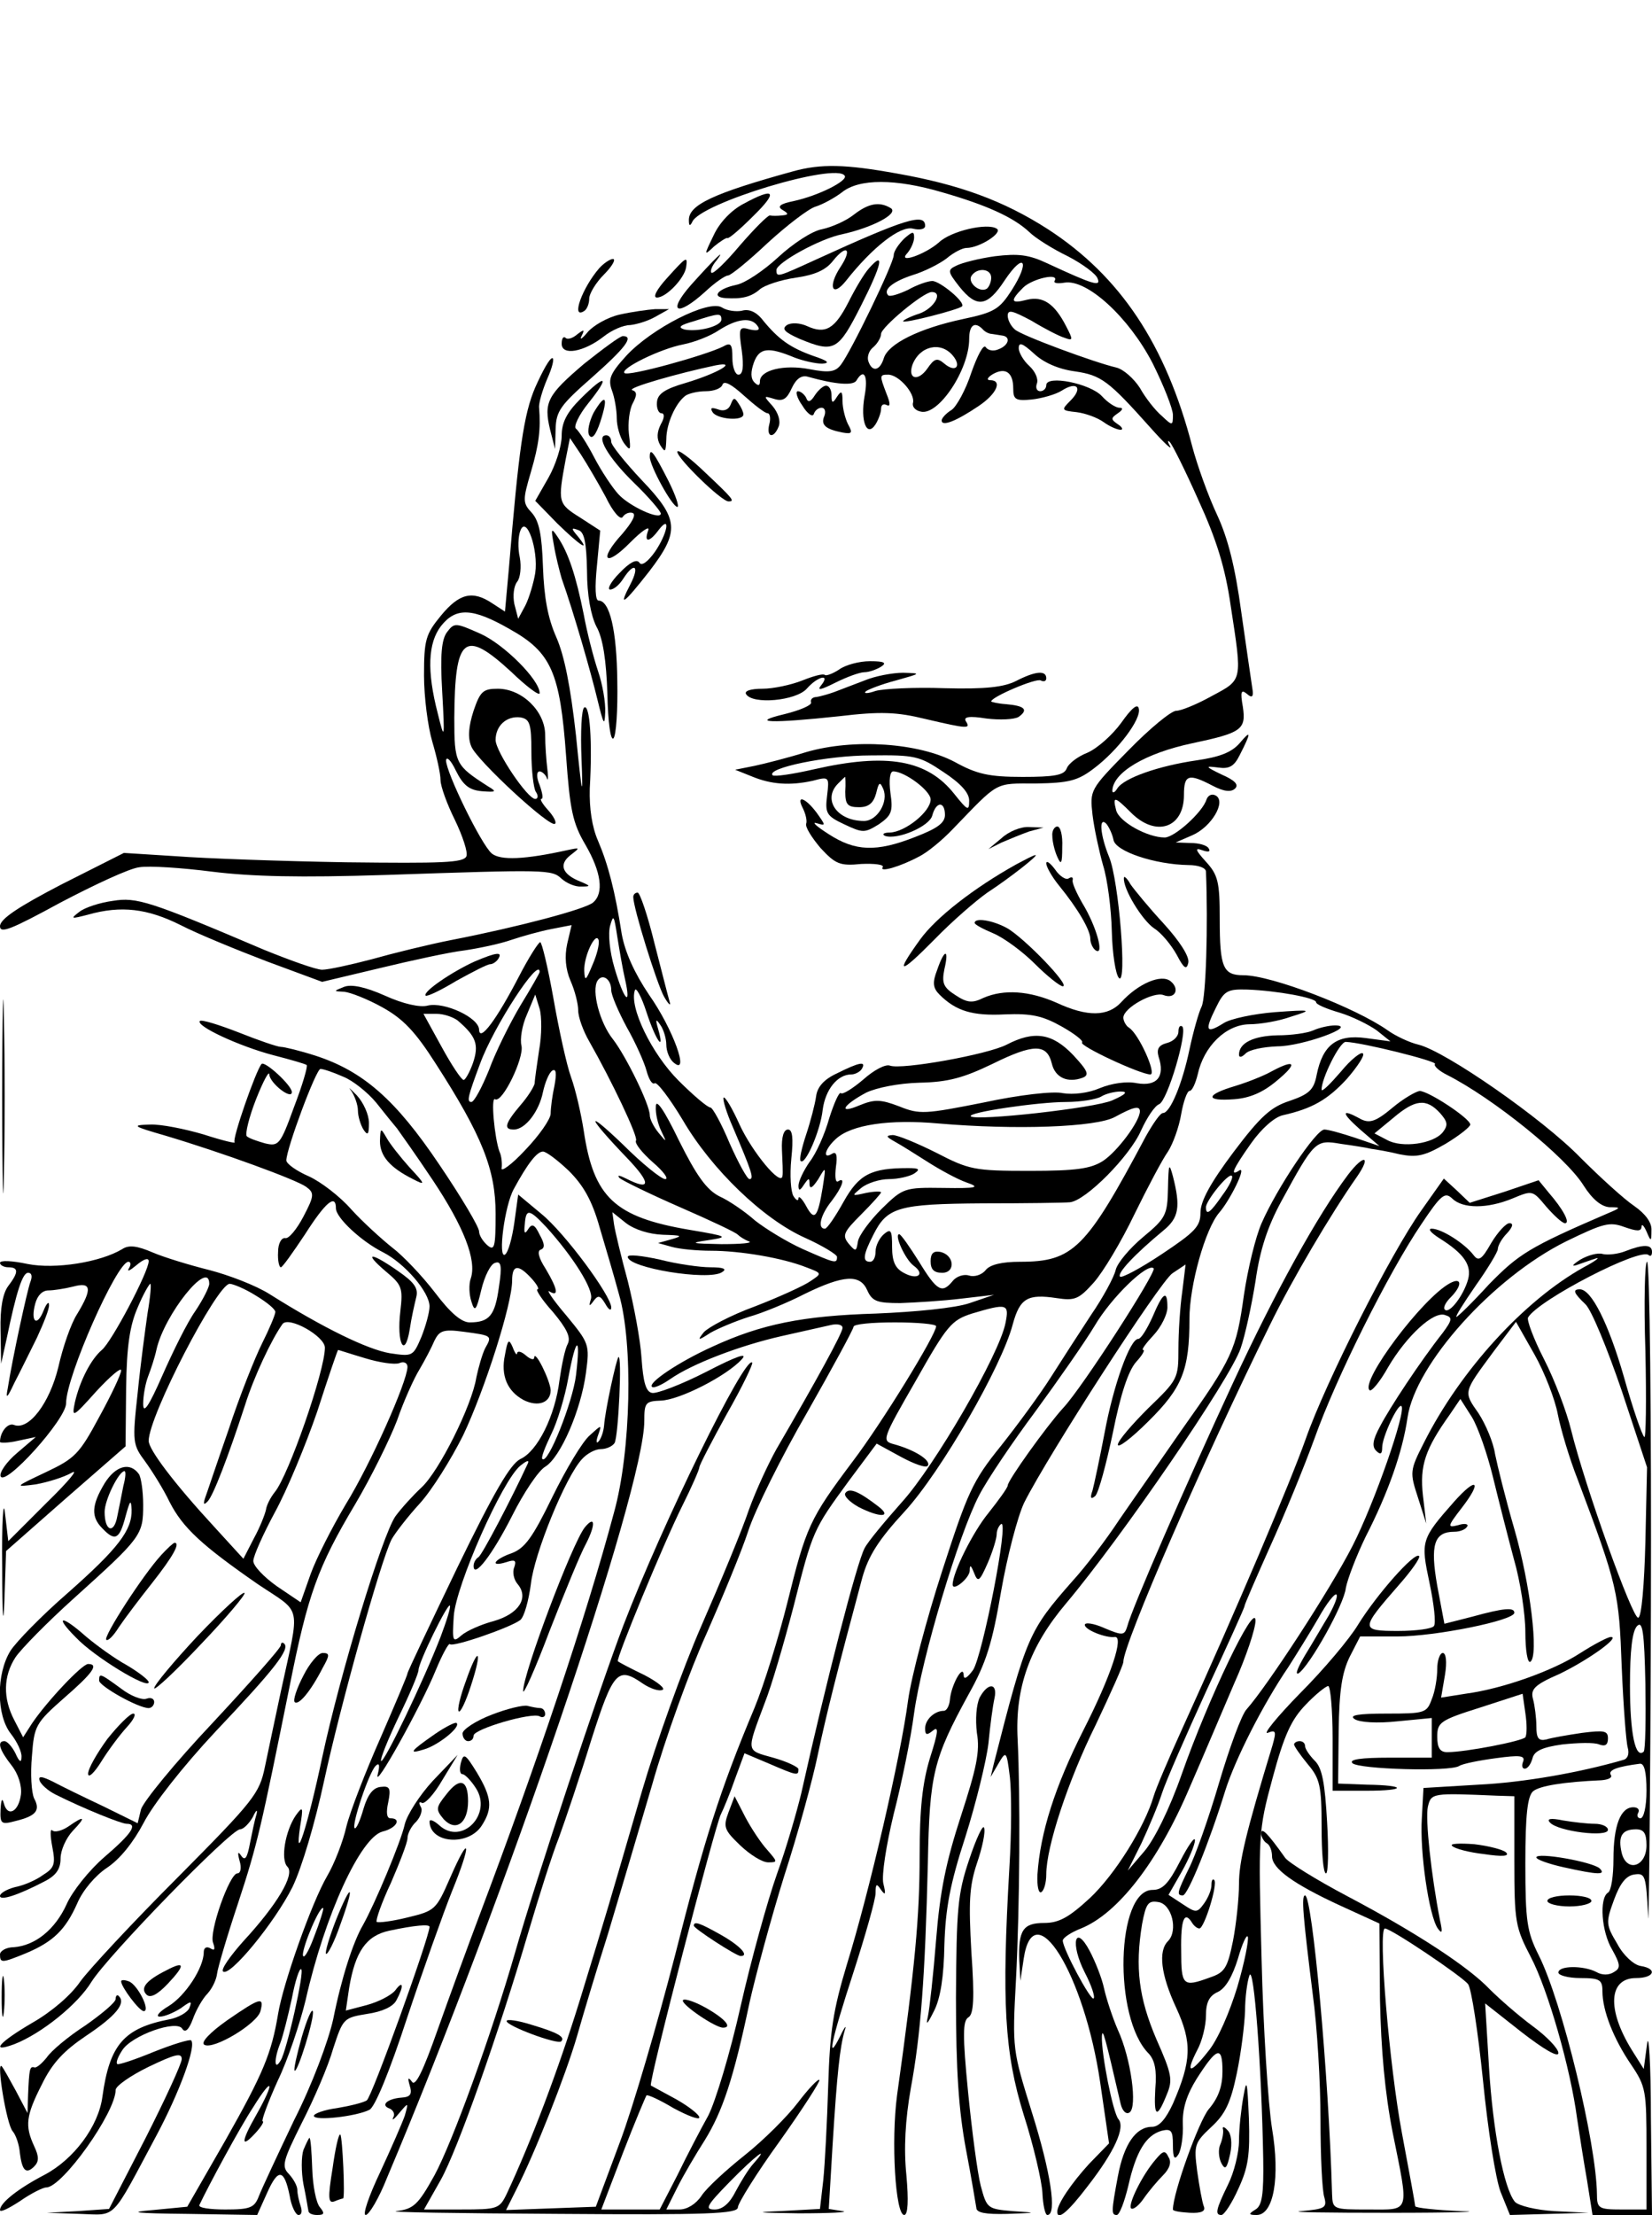 <?xml version="1.0" standalone="no"?>
<!DOCTYPE svg PUBLIC "-//W3C//DTD SVG 20010904//EN"
 "http://www.w3.org/TR/2001/REC-SVG-20010904/DTD/svg10.dtd">
<svg version="1.0" xmlns="http://www.w3.org/2000/svg"
 width="300pt" height="402pt" viewBox="0 0 300 402"
 preserveAspectRatio="xMidYMid meet">
<g transform="translate(0,402) scale(0.1,-0.1)"
fill="#000000" stroke="none">
<path d="M1440 3709 c-145 -40 -190 -61 -189 -89 0 -10 2 -11 6 -3 13 34 262
109 277 84 6 -9 -47 -36 -93 -46 -25 -5 -30 -10 -20 -16 12 -7 11 -9 -1 -10
-8 -1 -18 -1 -22 0 -4 0 -28 -24 -54 -54 -26 -31 -49 -53 -52 -50 -3 2 1 13 9
22 19 25 -2 5 -46 -44 -44 -50 -26 -59 25 -13 18 17 37 30 42 30 5 0 37 26 72
59 35 32 74 62 87 66 13 4 35 16 48 26 31 25 97 25 182 0 80 -23 129 -45 158
-72 11 -11 43 -31 70 -44 27 -14 51 -32 54 -40 7 -16 -7 -12 -91 27 -34 16
-53 18 -95 13 -29 -4 -60 -12 -70 -17 -17 -8 -16 -11 5 -38 32 -40 51 -37 83
12 35 52 46 34 12 -19 -22 -34 -31 -40 -88 -52 -80 -17 -136 -45 -144 -71 -7
-23 -21 -26 -28 -6 -3 8 1 20 9 26 8 7 14 18 14 24 0 12 77 76 92 76 21 0 5
-29 -22 -39 -16 -5 -30 -12 -30 -14 0 -5 101 21 107 27 7 7 -40 46 -54 46 -8
0 -28 -7 -44 -16 -17 -8 -33 -13 -36 -10 -10 10 8 25 45 37 20 6 48 20 61 30
13 11 29 19 36 19 24 0 67 28 55 35 -17 11 -83 -4 -105 -25 -25 -22 -77 -40
-57 -19 6 7 12 20 12 28 0 12 -3 11 -18 -2 -10 -10 -19 -23 -19 -30 0 -15 -78
-176 -96 -199 -10 -13 -21 -15 -57 -8 -47 9 -90 -2 -90 -22 0 -8 -3 -9 -10 -2
-7 7 -7 19 -1 36 10 27 26 29 74 9 16 -6 38 -11 50 -11 15 1 11 5 -16 14 -42
15 -63 30 -91 64 -12 16 -26 22 -39 18 -10 -2 -27 0 -36 6 -24 15 -128 -38
-174 -88 -29 -32 -33 -42 -26 -62 5 -13 9 -36 9 -51 0 -15 6 -35 13 -45 12
-16 13 -14 9 17 -2 19 1 44 7 55 8 15 8 21 -1 24 -10 4 85 31 152 45 42 8 2
-15 -55 -32 -38 -11 -51 -20 -52 -35 -1 -11 3 -20 8 -20 6 0 6 -8 -1 -20 -7
-14 -8 -26 -1 -38 9 -14 10 -13 11 11 0 28 17 66 35 79 6 4 22 8 37 8 14 0 28
5 30 12 3 8 17 0 39 -20 19 -17 38 -32 43 -32 4 0 6 -9 3 -20 -6 -24 8 -27 17
-4 4 10 -1 25 -11 37 -17 19 -17 19 3 13 16 -5 23 0 32 20 8 17 18 24 30 20
50 -14 81 -16 87 -7 14 24 22 9 15 -28 -8 -45 4 -76 20 -51 5 8 10 21 10 28 0
7 4 10 10 7 7 -4 7 3 0 20 -13 34 -13 35 3 35 19 0 49 -34 45 -51 -2 -7 4 -14
14 -16 32 -8 88 76 88 132 0 25 10 32 24 18 4 -5 12 -9 17 -9 5 -1 14 -2 19
-3 16 -2 12 -18 -7 -25 -9 -4 -19 -2 -23 4 -4 6 -15 -15 -26 -46 -10 -31 -27
-62 -36 -68 -10 -6 -18 -15 -18 -19 0 -12 27 -1 67 26 33 22 44 47 21 47 -7 0
-5 5 5 11 23 13 37 3 37 -26 0 -20 4 -23 34 -20 18 2 43 9 54 16 28 18 39 5
16 -18 -17 -17 -17 -18 11 -21 16 -2 38 -10 49 -18 11 -8 25 -14 31 -14 5 0 3
5 -5 10 -13 9 -13 11 0 20 9 6 10 10 3 10 -7 0 -21 9 -32 21 -21 23 -101 39
-101 20 0 -6 -5 -11 -11 -11 -6 0 -9 6 -6 14 3 8 -3 22 -14 32 -10 9 -19 24
-19 32 0 12 7 9 28 -10 17 -16 44 -28 74 -32 48 -7 61 -17 137 -102 24 -27 40
-42 36 -34 -5 8 -5 12 -1 8 4 -3 28 -51 52 -105 33 -72 49 -123 59 -193 21
-137 22 -133 -34 -163 -27 -15 -56 -27 -65 -27 -9 0 -48 -32 -87 -72 -70 -71
-70 -72 -65 -117 3 -25 12 -66 19 -91 8 -25 15 -79 16 -120 1 -41 7 -79 13
-85 15 -15 0 177 -18 220 -16 39 -19 74 -5 60 5 -6 11 -19 13 -29 3 -21 75
-45 136 -46 18 0 32 -5 32 -12 4 -97 0 -230 -8 -245 -5 -10 -15 -45 -22 -78
-13 -62 -35 -115 -48 -115 -5 0 -18 -19 -31 -42 -109 -205 -132 -228 -229
-228 -32 0 -54 -5 -62 -15 -7 -9 -21 -13 -30 -10 -9 3 -23 -1 -30 -10 -19 -23
-28 -19 -61 35 -17 27 -33 50 -36 50 -10 0 11 -46 26 -57 22 -16 7 -27 -18
-13 -15 8 -21 20 -21 47 0 30 -2 34 -15 23 -8 -7 -15 -21 -15 -31 0 -11 -4
-19 -10 -19 -14 0 -13 12 6 49 25 50 45 56 199 57 77 0 148 1 158 2 29 3 109
84 129 130 11 24 25 45 33 48 15 6 52 131 42 141 -4 3 -7 -1 -7 -9 0 -9 -9
-18 -21 -21 -15 -4 -19 -11 -15 -25 12 -36 -3 -54 -39 -48 -19 4 -46 0 -68 -9
-21 -9 -48 -12 -67 -9 -17 4 -79 -3 -144 -17 -106 -21 -116 -22 -153 -7 -34
13 -45 13 -72 2 -40 -17 -31 0 12 23 19 9 59 17 97 18 52 1 80 9 132 34 75 37
99 37 108 1 6 -26 29 -36 56 -26 13 5 9 13 -17 41 -38 40 -71 45 -121 19 -35
-18 -191 -46 -212 -38 -8 3 -29 -8 -48 -25 -20 -17 -38 -28 -41 -25 -3 3 -12
-17 -21 -45 -8 -29 -24 -65 -36 -80 -11 -16 -20 -35 -20 -43 0 -10 3 -9 10 2
9 13 10 13 10 0 1 -9 6 -5 16 10 14 24 14 24 8 -15 -9 -55 -15 -62 -30 -34 -7
13 -14 20 -14 14 0 -5 -4 -4 -9 4 -5 8 -7 38 -4 68 4 38 2 53 -6 53 -8 0 -12
-14 -11 -37 1 -21 2 -42 1 -47 -2 -21 -55 43 -78 93 -13 29 -26 51 -29 49 -2
-3 5 -27 17 -54 34 -80 39 -94 30 -94 -4 0 -20 29 -36 65 -15 36 -31 65 -35
65 -5 0 -31 22 -58 49 -48 48 -90 133 -79 164 2 6 12 -12 21 -40 17 -52 34
-75 21 -30 -5 17 -4 19 4 7 6 -8 11 -25 11 -36 0 -12 6 -27 14 -33 29 -24 -2
62 -45 123 -27 40 -44 78 -50 111 -12 78 -25 127 -43 169 -11 25 -16 59 -15
95 5 86 0 153 -10 147 -5 -3 -7 -45 -5 -93 3 -76 1 -69 -10 42 -10 89 -21 145
-36 179 -15 34 -22 71 -24 127 -2 59 -7 83 -20 98 -17 18 -17 23 -2 74 15 51
18 78 15 117 -1 8 6 32 15 53 9 20 13 37 9 37 -5 0 -18 -24 -31 -53 -21 -49
-30 -112 -48 -330 l-7 -77 -23 15 c-36 24 -60 18 -93 -22 -28 -34 -31 -44 -31
-109 0 -39 7 -93 15 -120 8 -27 15 -58 15 -70 0 -11 12 -44 26 -72 14 -29 24
-59 21 -66 -5 -12 -44 -13 -219 -11 -117 2 -256 7 -308 11 l-95 6 -113 -57
c-79 -41 -112 -63 -112 -76 0 -14 20 -6 110 43 61 32 125 62 143 64 18 3 77
-1 132 -8 73 -9 159 -11 315 -6 294 10 302 10 320 -7 9 -8 25 -15 36 -14 17 0
17 1 -2 9 -33 13 -40 31 -18 48 18 14 18 14 -6 9 -77 -17 -121 -19 -137 -6
-19 16 -83 147 -83 169 1 8 9 0 18 -19 13 -26 24 -35 47 -37 26 -2 28 -1 11 9
-59 38 -61 41 -61 124 1 148 18 162 103 84 28 -27 52 -45 52 -39 0 24 -65 89
-108 108 -45 20 -47 20 -60 3 -10 -13 -13 -41 -9 -108 5 -89 4 -89 -8 -40 -20
77 -18 128 6 159 27 34 57 33 125 -6 75 -42 91 -78 102 -230 7 -98 12 -122 35
-161 29 -50 34 -88 14 -105 -14 -12 -134 -44 -257 -68 -41 -8 -106 -24 -145
-35 -38 -10 -79 -19 -90 -19 -11 0 -58 17 -105 36 -209 89 -232 96 -275 89
-23 -3 -51 -12 -61 -20 -17 -13 -15 -13 16 -5 60 17 108 11 168 -19 31 -16
102 -45 157 -66 l100 -37 105 25 c58 14 127 29 153 32 27 4 65 12 85 19 21 7
53 16 74 20 l36 7 -8 -34 c-5 -23 -3 -46 6 -67 8 -18 14 -42 14 -54 0 -12 9
-37 20 -56 41 -72 89 -173 85 -180 -3 -5 11 -22 30 -39 20 -17 30 -31 23 -31
-7 0 -42 28 -77 63 -70 67 -65 51 8 -25 44 -46 43 -60 -2 -37 -12 6 -17 7 -12
1 6 -5 55 -29 110 -53 55 -24 102 -46 105 -50 3 -3 12 -9 20 -12 8 -3 -14 -5
-50 -5 -54 1 -59 2 -25 7 39 6 38 7 -33 19 -136 23 -174 59 -192 180 -5 32
-15 75 -23 97 -8 22 -22 86 -32 143 -10 56 -21 102 -24 102 -3 0 -21 -28 -39
-63 -40 -77 -71 -119 -72 -96 0 22 -63 51 -93 44 -14 -4 -45 3 -78 18 -36 16
-61 21 -74 16 -20 -8 -20 -8 0 -9 11 -1 42 -13 69 -28 38 -21 60 -44 97 -102
85 -132 109 -193 109 -273 0 -61 -2 -68 -15 -57 -8 7 -15 18 -15 25 0 8 -32
62 -72 121 -80 119 -139 170 -225 198 -28 9 -57 16 -63 16 -6 0 -41 12 -76 26
-36 14 -68 24 -71 21 -8 -9 72 -46 133 -62 31 -8 59 -16 61 -18 2 -3 -8 -37
-23 -76 -25 -69 -28 -72 -53 -66 -14 4 -29 9 -33 13 -3 4 4 34 17 67 13 33 24
53 24 45 1 -16 41 -47 41 -32 0 12 -49 57 -55 51 -10 -11 -54 -137 -49 -142 3
-3 -22 3 -56 14 -34 10 -78 19 -98 18 -34 -1 -31 -3 28 -20 104 -31 238 -80
256 -93 15 -11 15 -16 -5 -54 -12 -23 -27 -41 -33 -39 -7 1 -13 -10 -13 -25
-1 -16 2 -28 5 -28 3 0 22 27 44 60 37 58 56 74 56 47 0 -17 46 -60 86 -80 39
-20 84 -72 84 -98 0 -11 -7 -36 -15 -56 -15 -35 -16 -35 -57 -29 -41 7 -121
46 -218 107 -25 16 -75 35 -110 44 -36 9 -82 23 -103 32 -28 12 -43 14 -55 6
-40 -24 -122 -37 -172 -27 -28 6 -50 7 -50 2 0 -4 7 -8 15 -8 19 0 19 -9 0
-34 -10 -13 -15 -41 -14 -80 l1 -61 10 45 c18 87 29 120 39 120 7 0 8 -7 4
-17 -6 -17 -32 -136 -41 -193 -4 -20 -1 -18 12 10 10 19 28 56 41 82 12 26 23
53 22 60 0 7 -5 2 -10 -11 -12 -30 -24 -20 -15 13 4 15 13 24 24 24 9 0 29 3
45 7 33 9 35 -4 7 -50 -11 -17 -26 -60 -34 -96 -16 -66 -54 -116 -81 -105 -11
4 -25 -13 -25 -31 0 -2 15 -2 32 2 l33 7 -34 -29 c-19 -16 -32 -35 -30 -42 7
-21 119 103 119 132 0 49 92 256 113 257 5 0 5 -6 1 -12 -4 -7 2 -4 14 6 13
11 22 14 22 7 0 -19 -67 -146 -85 -161 -20 -17 -40 -56 -49 -95 -6 -29 -4 -28
39 20 25 27 45 44 45 38 0 -7 -18 -45 -40 -85 -36 -67 -44 -75 -97 -100 -57
-27 -57 -27 -18 -22 22 4 51 13 65 21 14 8 -6 -16 -45 -54 l-70 -70 -6 51 c-3
28 -6 -16 -5 -99 0 -88 2 -113 4 -60 l3 90 108 95 109 95 1 105 c1 78 7 115
21 147 10 24 21 43 23 43 2 0 0 -24 -5 -53 -4 -28 -13 -94 -18 -145 -10 -90
-9 -94 14 -125 13 -18 33 -50 44 -73 24 -47 59 -79 160 -149 82 -55 77 -33 42
-195 -10 -47 -23 -108 -29 -137 -10 -48 -19 -60 -158 -200 -81 -81 -161 -167
-177 -189 -17 -25 -52 -55 -87 -75 -60 -35 -79 -56 -33 -39 49 19 115 72 140
113 30 48 253 277 270 277 6 0 16 10 23 22 6 13 9 15 7 6 -3 -9 -8 -33 -12
-53 -5 -27 -9 -33 -16 -23 -6 9 -7 6 -3 -9 4 -13 2 -23 -4 -23 -14 0 -52 -107
-44 -126 4 -12 3 -15 -5 -10 -7 4 -12 1 -12 -7 0 -28 -33 -79 -64 -98 -17 -10
-24 -19 -16 -19 9 0 25 7 38 15 19 14 21 14 16 1 -3 -8 -20 -18 -37 -21 -82
-16 -108 -46 -121 -140 -7 -54 -52 -114 -105 -142 -48 -25 -81 -51 -81 -64 0
-5 16 3 36 16 20 14 42 25 48 25 29 0 126 136 126 177 0 7 27 26 60 42 48 23
60 26 60 14 0 -8 -30 -73 -66 -144 l-66 -128 -57 -4 -56 -3 60 -2 c68 -2 55
-15 140 144 41 77 72 161 62 171 -3 2 -33 -7 -68 -21 -34 -14 -64 -24 -66 -22
-3 2 1 13 9 25 17 27 99 56 109 39 5 -8 12 -2 19 17 6 17 18 38 27 47 9 10 16
26 17 35 1 10 18 68 38 128 36 109 42 138 94 395 33 166 51 216 119 330 29 49
63 118 76 152 12 35 31 77 41 93 10 17 22 40 27 52 9 18 16 21 53 16 52 -7 52
-7 39 -30 -5 -10 -12 -34 -16 -53 -8 -51 -68 -171 -100 -200 -15 -14 -36 -37
-47 -52 -24 -35 -100 -284 -133 -438 -26 -123 -51 -201 -40 -125 6 36 5 38 -8
20 -19 -28 -28 -80 -15 -93 14 -14 -19 -69 -80 -135 -24 -27 -41 -51 -37 -55
12 -11 94 89 126 153 17 35 41 116 58 195 29 134 102 396 122 436 6 11 29 41
51 65 22 24 57 80 79 124 39 82 89 238 89 281 0 29 11 30 35 4 10 -11 15 -20
11 -20 -4 0 8 -19 28 -41 25 -30 33 -46 27 -58 -5 -9 -11 -38 -15 -66 -8 -65
-40 -129 -71 -143 -18 -9 -47 -58 -115 -198 -49 -102 -90 -188 -90 -191 0 -3
-22 -55 -49 -117 -27 -61 -55 -133 -62 -161 -6 -27 -22 -68 -35 -90 -28 -48
-80 -195 -89 -250 -12 -72 -27 -108 -96 -230 l-69 -120 -62 -6 c-48 -4 -34 -6
63 -7 l126 -2 18 40 c20 45 31 44 41 -5 3 -19 11 -35 16 -35 6 0 7 7 4 16 -3
9 -6 22 -6 29 0 8 -7 20 -15 29 -14 14 -12 23 23 93 22 43 48 103 57 135 18
55 19 56 62 63 27 4 47 13 53 25 14 26 12 37 -2 18 -7 -9 -30 -21 -52 -27
l-38 -10 6 41 c11 66 31 95 73 104 47 10 73 12 73 7 0 -18 -105 -310 -114
-315 -6 -4 -30 -10 -54 -14 -23 -3 -42 -10 -42 -14 0 -10 78 -1 101 11 10 5
37 71 68 166 29 87 66 191 82 231 36 88 33 108 -4 23 -25 -57 -27 -59 -77 -71
-28 -7 -53 -10 -56 -8 -2 3 9 35 26 71 16 37 30 73 30 81 0 8 7 22 16 30 8 9
12 21 8 27 -4 7 -3 10 2 7 5 -3 22 15 37 41 l28 46 -45 -47 c-24 -26 -47 -62
-51 -79 -7 -32 -55 -146 -76 -183 -18 -31 -39 -96 -54 -171 -9 -40 -38 -118
-71 -183 -30 -63 -59 -125 -64 -138 -8 -21 -16 -24 -61 -24 -28 0 -49 3 -47 8
16 34 73 140 98 178 36 58 40 47 5 -15 -28 -49 -28 -62 0 -31 10 11 15 20 12
20 -3 0 9 33 27 73 19 39 41 106 51 147 35 155 100 296 140 306 25 6 35 24 14
24 -7 0 -8 11 -4 29 5 25 3 30 -13 28 -14 -1 -24 -13 -32 -40 -6 -21 -13 -37
-16 -35 -6 6 26 101 38 113 7 7 8 1 4 -15 -9 -34 78 122 105 188 12 29 24 51
26 48 6 -6 112 31 128 44 7 6 15 35 19 65 6 55 63 195 93 227 9 10 24 18 34
18 10 0 21 5 25 11 7 12 14 162 7 156 -4 -5 -24 -96 -26 -124 -1 -12 -6 -25
-10 -29 -4 -5 -5 0 -1 11 7 20 7 20 -15 0 -13 -11 -43 -61 -68 -112 -36 -74
-50 -93 -74 -102 -32 -11 -41 -26 -9 -16 15 5 18 3 14 -9 -4 -9 -1 -23 6 -31
21 -25 2 -54 -43 -67 -23 -6 -50 -18 -59 -26 -16 -14 -17 -11 -14 35 4 56 88
246 121 273 10 8 16 11 14 5 -30 -65 -83 -166 -90 -171 -5 -3 -9 -10 -9 -16 0
-24 34 20 70 91 21 42 48 82 60 89 28 17 65 103 74 170 7 52 6 54 -36 105 -24
28 -37 48 -30 43 17 -10 15 4 -7 41 -13 20 -16 33 -9 35 8 3 7 11 -2 27 -9 19
-14 21 -21 10 -6 -10 -8 -7 -6 9 2 29 8 28 39 -5 48 -53 87 -114 81 -131 -4
-13 -3 -14 5 -3 8 11 12 10 21 -5 6 -11 11 -14 11 -7 0 21 -84 135 -127 170
l-42 35 -7 -51 c-4 -28 -11 -54 -17 -58 -13 -8 -1 88 16 119 25 46 42 68 53
68 6 0 27 -16 47 -35 26 -26 42 -53 56 -103 11 -37 27 -91 35 -121 26 -89 22
-285 -9 -396 -51 -191 -142 -460 -242 -725 -22 -58 -57 -154 -78 -213 -27 -77
-41 -105 -47 -95 -7 9 -8 7 -4 -7 5 -16 1 -21 -15 -22 -26 -2 -39 -14 -21 -20
6 -3 10 -10 6 -16 -3 -7 2 -3 11 8 17 20 17 20 10 -5 -5 -14 -25 -60 -45 -103
-20 -42 -32 -77 -26 -77 6 0 24 30 39 68 214 506 467 1249 467 1373 0 33 2 36
30 37 34 1 120 45 147 75 12 13 -9 6 -65 -23 -45 -23 -90 -40 -98 -38 -11 2
-16 19 -19 63 -2 33 -14 96 -25 140 -12 44 -23 90 -25 103 l-3 22 25 -20 c16
-12 42 -20 67 -21 34 -1 37 -2 16 -8 l-25 -7 25 -7 c14 -4 46 -7 71 -7 53 0
130 -13 173 -30 29 -11 29 -11 8 -25 -11 -8 -57 -29 -101 -46 -44 -16 -85 -38
-93 -47 -12 -15 -11 -16 12 -1 14 8 45 21 70 29 25 7 71 26 102 42 70 34 100
36 113 6 9 -20 18 -23 60 -23 28 1 77 4 110 8 l60 7 -44 -15 c-26 -9 -98 -16
-170 -19 -133 -4 -208 -19 -297 -60 -62 -28 -118 -66 -110 -73 3 -3 17 3 33
14 40 28 127 61 202 78 36 8 76 17 89 20 12 3 22 1 22 -5 0 -9 -46 -93 -120
-220 -14 -25 -37 -74 -50 -110 -12 -36 -51 -130 -86 -210 -35 -80 -83 -215
-108 -300 -62 -213 -63 -217 -113 -380 -39 -126 -88 -256 -133 -352 -13 -27
-17 -28 -82 -28 l-68 0 30 53 c31 55 105 265 160 452 18 61 42 137 55 170 12
33 39 113 59 178 40 125 48 133 94 101 12 -8 28 -14 35 -11 6 2 -8 14 -33 27
-25 12 -46 23 -48 25 -4 3 83 214 117 282 17 34 31 66 31 70 0 4 23 48 50 97
28 49 48 91 46 93 -13 14 -163 -292 -234 -477 -43 -113 -160 -465 -197 -595
-43 -149 -113 -342 -146 -403 -30 -54 -38 -61 -69 -65 -19 -2 112 -4 293 -5
272 -2 327 0 327 12 0 7 34 62 76 120 42 59 74 109 72 111 -2 3 -20 -16 -39
-41 -19 -25 -62 -68 -96 -95 -34 -27 -70 -60 -79 -74 -10 -15 -26 -25 -40 -25
l-24 0 20 40 c11 22 34 61 50 86 32 52 52 111 81 249 11 49 39 153 63 230 25
77 52 176 61 220 15 71 35 151 81 322 11 39 29 68 77 120 66 72 176 263 196
339 13 48 27 56 80 48 33 -5 40 -2 67 28 17 19 50 74 74 124 24 49 51 100 61
114 9 14 20 44 24 68 4 23 11 42 15 42 5 0 11 14 15 30 11 51 51 90 93 91 21
0 55 6 77 14 39 12 38 13 -30 8 -38 -3 -81 -12 -93 -20 -32 -20 -35 -14 -14
28 15 31 21 34 57 33 54 -2 125 -15 125 -23 0 -4 19 -12 43 -19 23 -7 53 -22
67 -32 l25 -20 -45 6 c-52 7 -78 -12 -89 -67 -5 -27 -14 -35 -49 -47 -34 -11
-53 -28 -102 -93 -42 -56 -60 -89 -60 -110 0 -25 -10 -35 -70 -75 -39 -26 -73
-44 -76 -41 -6 6 27 41 79 84 28 23 31 43 17 98 -7 26 -8 23 -9 -22 -1 -48 -4
-54 -45 -88 -24 -20 -47 -47 -50 -60 -3 -13 -23 -50 -45 -82 -21 -32 -54 -83
-73 -113 -19 -30 -60 -86 -91 -125 -51 -63 -60 -84 -106 -226 -28 -86 -56
-192 -62 -235 -13 -101 -71 -350 -111 -479 -25 -83 -31 -121 -34 -220 -2 -66
-6 -143 -9 -172 l-6 -52 -72 -4 c-51 -2 -41 -3 33 -4 58 0 94 2 80 4 l-25 4 7
117 c8 128 13 176 22 207 4 11 0 7 -8 -10 -26 -52 -17 -10 24 116 22 68 40
132 40 143 0 18 2 18 10 6 8 -11 9 -8 4 12 -3 15 5 68 19 126 14 54 31 137 37
183 14 101 81 324 118 395 15 29 61 97 102 152 41 56 90 126 108 156 30 51 96
115 107 104 6 -6 -130 -217 -164 -253 -31 -34 -101 -132 -101 -141 0 -4 -16
-26 -35 -50 -28 -34 -65 -108 -65 -130 0 -13 30 11 31 25 0 12 2 11 8 -4 7
-18 10 -15 25 19 9 21 16 44 16 52 0 7 4 15 8 18 15 9 -34 -240 -51 -265 -11
-15 -17 -18 -17 -9 -1 21 -23 -19 -25 -45 -1 -11 -6 -20 -11 -20 -17 0 -34
-16 -34 -32 0 -12 3 -13 14 -4 11 9 10 -2 -5 -49 -14 -46 -19 -92 -19 -180 0
-107 -8 -198 -41 -433 -11 -83 -3 -217 13 -217 7 0 8 27 4 72 -5 49 -2 101 8
158 18 97 26 202 31 410 3 160 10 188 74 305 32 57 43 93 59 187 11 63 30 136
42 161 45 89 246 400 269 416 l24 16 -6 -49 c-4 -27 -7 -74 -7 -104 0 -54 -1
-56 -55 -108 -30 -30 -55 -59 -55 -66 0 -7 25 12 55 42 62 61 75 94 75 186 0
62 29 164 54 193 20 23 50 84 37 77 -18 -12 -13 1 21 49 19 27 43 48 58 51 53
12 81 28 116 66 19 22 33 43 29 46 -3 4 -22 -11 -40 -33 -19 -22 -34 -37 -35
-33 -1 19 33 88 44 87 30 -1 166 -35 162 -40 -3 -3 6 -12 22 -20 83 -42 216
-149 248 -201 16 -25 32 -38 47 -39 21 0 21 -1 -3 -11 -144 -62 -162 -74 -216
-129 -30 -33 -57 -59 -59 -59 -3 0 13 25 35 57 22 31 40 61 40 66 0 6 7 19 17
29 10 11 12 18 4 18 -6 0 -21 -16 -33 -36 -17 -30 -23 -34 -32 -22 -16 21 -58
48 -76 48 -8 0 -1 -8 15 -18 43 -27 58 -48 51 -74 -8 -29 -34 -63 -42 -55 -4
3 1 13 10 22 22 22 21 38 -1 26 -50 -27 -163 -178 -146 -194 3 -4 19 15 34 42
33 56 83 103 104 94 13 -4 12 -9 -5 -32 -41 -52 -97 -137 -114 -170 -13 -24
-15 -36 -7 -44 8 -8 11 -6 11 6 0 19 29 81 35 75 9 -9 -49 -176 -89 -254 -41
-80 -154 -253 -192 -296 -9 -9 -31 -69 -50 -133 -19 -65 -44 -135 -55 -156
-21 -43 -23 -49 -11 -49 9 0 48 96 77 190 18 57 68 156 115 225 14 22 39 62
54 88 15 27 30 46 33 43 3 -3 -4 -20 -14 -38 -11 -18 -30 -51 -43 -72 -13 -22
-19 -36 -12 -33 20 13 83 125 86 155 3 16 19 58 36 93 41 80 67 154 76 216 14
97 155 254 288 320 68 33 79 36 106 26 23 -8 30 -8 31 0 0 7 4 3 9 -8 8 -19 9
-19 9 2 1 14 -11 30 -31 44 -18 12 -62 52 -98 88 -69 71 -245 193 -294 205
-17 4 -42 16 -56 26 -58 41 -211 100 -262 100 -37 0 -43 14 -43 102 0 67 -3
80 -25 104 -19 21 -21 26 -7 21 11 -4 16 -3 12 3 -3 6 -18 10 -33 10 l-27 1
30 13 c35 15 62 61 43 72 -7 4 -14 1 -17 -7 -7 -23 -58 -69 -76 -69 -31 0 -82
28 -88 49 -7 27 -3 26 27 -4 45 -45 96 -28 96 32 0 37 8 40 52 17 21 -11 34
-12 41 -5 7 7 -1 15 -24 25 -31 15 -31 16 -7 13 20 -3 29 2 39 22 22 43 21 47
0 22 -15 -17 -37 -25 -78 -31 -69 -10 -132 -32 -144 -51 -5 -8 -9 -9 -9 -4 1
33 60 68 145 86 90 19 98 25 92 66 -5 28 -3 32 7 24 10 -9 13 -6 10 11 -2 13
-11 75 -20 138 -11 81 -24 133 -44 176 -16 34 -36 90 -45 124 -48 185 -131
309 -262 394 -81 52 -161 81 -274 101 -94 17 -138 18 -189 4z m360 -193 c0 -8
-4 -17 -8 -20 -13 -8 -35 11 -28 23 10 16 36 14 36 -3z m115 -6 c-2 -4 6 -5
18 -3 41 7 117 -63 160 -146 20 -40 37 -83 37 -94 0 -20 -1 -20 -20 -2 -12 10
-30 33 -40 51 -11 17 -30 34 -43 37 -39 9 -172 58 -184 69 -7 6 -13 17 -13 25
0 12 9 9 43 -9 23 -14 50 -28 60 -31 16 -6 16 -4 3 21 -21 41 -42 55 -71 48
-30 -8 -31 -2 -7 22 16 16 67 28 57 12z m-605 -70 c0 -12 -42 -23 -67 -18 -13
4 -8 8 17 15 46 15 50 15 50 3z m66 -12 c5 -7 0 -9 -14 -6 -20 6 -21 3 -15
-38 4 -30 2 -44 -6 -44 -6 0 -11 14 -11 30 0 26 -3 29 -17 21 -32 -16 -173
-55 -179 -48 -8 8 65 44 107 52 20 4 49 15 65 26 33 21 59 24 70 7z m354 -53
c17 -20 5 -32 -15 -15 -13 11 -18 10 -31 -9 -17 -24 -36 -19 -27 7 13 34 51
43 73 17z m-758 -395 c-3 -18 -11 -45 -18 -59 l-13 -24 -7 27 c-3 15 -1 32 5
40 6 7 8 27 5 44 -4 17 -3 39 1 49 11 29 33 -35 27 -77z m163 -737 c12 -53 -2
-38 -19 20 -9 30 -12 63 -8 77 6 21 7 19 13 -20 4 -25 10 -60 14 -77z m-59 26
c-12 -29 -14 -31 -15 -11 -1 27 21 72 26 56 2 -7 -3 -27 -11 -45z m-96 -13 c0
-2 -16 -30 -35 -61 -19 -32 -45 -84 -57 -117 -13 -32 -27 -58 -32 -58 -9 0 -6
11 16 70 25 68 108 195 108 166z m130 -33 c0 -9 13 -39 28 -67 16 -28 32 -64
36 -79 4 -15 10 -26 15 -23 4 3 27 -27 51 -67 52 -89 146 -180 223 -214 31
-14 57 -30 57 -34 0 -13 -3 -12 -62 14 -29 13 -68 37 -87 52 -18 16 -47 36
-65 44 -23 12 -41 37 -73 101 -27 56 -42 77 -42 62 -1 -13 4 -33 10 -45 10
-21 10 -21 -5 -3 -9 11 -16 25 -16 32 0 19 -43 107 -67 138 -24 30 -39 88 -28
106 9 14 25 3 25 -17z m-131 -109 c-4 -27 -8 -54 -8 -60 -1 -6 -12 -24 -26
-40 -28 -33 -31 -44 -12 -44 21 0 46 33 53 68 4 18 11 35 17 39 7 4 8 -5 4
-27 -4 -18 -7 -41 -7 -51 0 -10 -21 -40 -46 -66 -25 -27 -45 -41 -43 -33 1 8
0 22 -4 30 -9 25 -16 100 -8 95 13 -8 53 75 48 97 -3 12 1 37 10 57 l15 36 8
-26 c4 -14 4 -48 -1 -75z m-148 54 c34 -29 39 -44 28 -77 -6 -17 -14 -31 -17
-31 -4 0 -22 27 -40 60 l-33 60 24 0 c13 0 30 -6 38 -12z m-208 -102 c18 -7
45 -29 60 -47 15 -19 32 -40 38 -47 5 -7 35 -49 65 -94 56 -84 80 -145 69
-178 -4 -11 -3 -30 1 -42 6 -20 9 -17 18 21 6 25 17 47 25 49 11 4 13 -5 7
-44 -7 -51 -17 -64 -53 -64 -15 0 -35 17 -63 54 -23 30 -58 67 -78 82 -20 16
-54 47 -74 69 -20 23 -55 50 -77 60 -23 10 -41 23 -41 29 0 21 54 166 62 166
5 0 23 -6 41 -14z m1397 -43 c-31 -14 -248 -38 -257 -29 -7 7 122 26 173 26
27 0 56 5 64 10 8 5 24 9 35 9 14 0 10 -5 -15 -16z m50 -20 c0 -18 -41 -73
-67 -90 -22 -14 -48 -18 -133 -18 -101 0 -110 2 -170 33 -34 17 -70 32 -79 32
-13 -1 -12 -3 4 -12 11 -6 38 -23 60 -37 22 -14 53 -31 70 -37 26 -9 20 -11
-42 -10 -71 1 -73 0 -112 -38 -22 -22 -41 -48 -43 -59 -3 -19 -4 -19 -17 -4
-12 15 -9 21 23 53 20 20 36 38 36 40 0 2 -12 2 -27 -1 -27 -6 -27 -6 -9 9 11
9 34 16 50 16 17 0 38 5 46 10 12 8 9 10 -11 10 -67 0 -89 -11 -117 -61 -15
-27 -30 -49 -34 -49 -14 0 -8 25 12 50 20 26 26 45 12 36 -5 -3 -6 9 -4 26 3
21 1 29 -7 24 -18 -11 -13 9 7 27 28 26 98 36 186 28 140 -12 287 -7 321 12
33 18 45 21 45 10z m150 -152 c-22 -32 -30 -38 -30 -22 0 12 41 63 47 57 3 -3
-5 -19 -17 -35z m-1840 -161 c0 -6 -11 -28 -25 -49 -15 -21 -41 -74 -60 -117
-25 -57 -35 -71 -35 -52 0 15 4 37 9 50 5 13 12 34 15 48 14 64 96 166 96 120z
m84 -21 c20 -12 36 -25 36 -30 0 -5 -11 -31 -24 -57 -13 -26 -41 -96 -61 -157
-21 -60 -40 -117 -43 -125 -3 -10 -2 -12 5 -5 10 10 37 80 68 175 16 51 48
119 68 147 11 15 77 -22 77 -43 0 -42 -66 -232 -91 -262 -8 -10 -15 -24 -16
-32 -2 -9 -11 -32 -22 -52 l-19 -37 -53 58 c-72 78 -119 140 -119 156 0 45
124 284 147 285 6 0 28 -9 47 -21z m1362 -50 c-11 -57 -129 -260 -188 -325
-31 -35 -62 -72 -68 -84 -14 -26 -70 -243 -115 -445 -8 -33 -27 -99 -44 -146
-17 -48 -47 -156 -66 -240 -19 -85 -46 -174 -59 -199 -14 -25 -39 -73 -56
-108 l-32 -62 -53 0 -53 0 39 102 c22 57 42 104 43 105 2 2 24 -8 49 -23 26
-14 47 -22 47 -17 0 5 -19 20 -42 33 -24 13 -44 24 -46 25 -5 4 117 473 127
492 5 10 17 39 26 65 l17 46 45 -19 c51 -22 53 -22 53 -10 0 4 -21 14 -46 21
-50 14 -49 9 -15 100 12 30 35 109 52 174 35 138 35 139 101 229 l50 67 44
-24 c24 -13 46 -21 49 -16 6 10 -25 29 -62 39 -22 6 -21 9 40 115 57 101 65
110 102 122 64 19 68 18 61 -17z m-126 -6 c0 -15 -98 -175 -152 -246 -78 -104
-84 -118 -118 -255 -16 -64 -43 -151 -60 -192 -63 -150 -91 -239 -145 -452
-31 -120 -75 -271 -99 -335 l-44 -118 -82 -3 -81 -3 19 38 c34 67 89 206 110
278 11 39 36 122 56 185 19 63 55 185 80 270 24 85 69 209 99 275 29 66 64
150 76 187 12 37 60 134 107 215 46 81 84 151 84 155 0 5 34 8 75 8 41 0 75
-3 75 -7z m-654 -89 c-6 -49 -51 -162 -61 -152 -3 2 5 22 16 45 11 22 25 68
31 102 14 76 23 80 14 5z m-383 31 c26 -8 54 -12 62 -9 9 4 15 0 15 -7 -1 -28
-67 -176 -112 -249 -25 -42 -54 -99 -64 -127 l-18 -51 -43 29 c-24 17 -43 37
-43 46 0 9 18 49 39 88 22 40 56 122 77 183 20 62 37 112 38 112 1 0 22 -7 49
-15z m137 -506 c-31 -80 -103 -230 -108 -225 -2 3 12 38 32 80 20 41 36 79 36
85 0 14 53 122 57 117 2 -2 -6 -28 -17 -57z m-230 -545 c-10 -27 -19 -41 -20
-32 0 17 31 90 37 85 1 -2 -6 -25 -17 -53z m-35 -135 c-9 -40 -20 -80 -25 -88
-12 -21 -13 1 -1 31 5 13 14 49 21 81 6 32 14 56 17 53 3 -2 -3 -37 -12 -77z
m833 -276 c-9 -10 -23 -33 -32 -50 -11 -22 -24 -33 -38 -33 -19 0 -15 7 27 50
47 48 75 69 43 33z"/>
<path d="M638 2040 c6 -9 12 -25 12 -36 0 -10 5 -26 10 -34 8 -12 10 -9 10 12
0 15 -10 37 -22 50 -13 13 -17 17 -10 8z"/>
<path d="M690 1949 c0 -27 18 -48 60 -69 23 -12 23 -10 -6 21 -17 19 -36 43
-42 54 -11 19 -11 18 -12 -6z"/>
<path d="M1535 1310 c-3 -5 8 -16 24 -25 39 -20 62 -19 36 1 -35 27 -53 35
-60 24z"/>
<path d="M1323 731 c-10 -27 -8 -32 21 -60 18 -17 40 -31 51 -31 18 0 17 1 -2
23 -11 12 -29 39 -40 60 l-19 37 -11 -29z"/>
<path d="M1260 525 c0 -5 77 -55 85 -55 16 0 0 18 -35 38 -39 22 -50 26 -50
17z"/>
<path d="M1240 389 c0 -9 59 -49 73 -49 18 0 3 17 -33 37 -22 12 -40 17 -40
12z"/>
<path d="M1350 3650 c-21 -11 -43 -33 -54 -57 -18 -37 -18 -38 1 -20 11 9 22
16 24 15 2 -2 23 16 47 40 46 45 39 53 -18 22z"/>
<path d="M1550 3630 c-14 -11 -39 -22 -57 -26 -18 -3 -53 -26 -80 -51 -26 -24
-60 -47 -76 -50 -33 -7 -46 -22 -20 -24 30 -2 47 2 63 16 8 7 37 17 65 21 35
5 55 14 68 31 25 31 35 21 13 -12 -23 -35 -15 -56 10 -25 48 61 99 101 122 95
12 -3 22 -1 22 5 0 24 -36 13 -198 -61 -70 -32 -72 -33 -72 -19 0 13 79 57
120 65 54 12 102 37 88 47 -21 13 -41 9 -68 -12z"/>
<path d="M1088 3533 c-31 -36 -51 -92 -28 -78 6 3 10 14 10 23 0 9 12 29 27
44 15 15 22 28 16 28 -5 0 -17 -8 -25 -17z"/>
<path d="M1211 3515 c-19 -21 -26 -35 -18 -35 17 0 50 35 53 55 3 21 1 20 -35
-20z"/>
<path d="M1578 3533 c-9 -10 -25 -37 -37 -61 -25 -49 -42 -59 -75 -44 -13 6
-29 7 -37 2 -10 -7 -4 -13 23 -25 63 -26 70 -22 112 61 38 75 43 100 14 67z"/>
<path d="M1125 3449 c-22 -5 -48 -20 -58 -32 -10 -12 -15 -15 -11 -7 6 12 5
13 -8 3 -8 -7 -18 -10 -21 -6 -4 3 -7 -1 -7 -11 0 -22 40 -15 76 13 15 12 36
21 48 21 11 1 32 7 46 15 l25 14 -25 0 c-14 -1 -43 -5 -65 -10z"/>
<path d="M1061 3360 c-67 -57 -74 -70 -62 -120 l9 -35 1 37 c1 32 9 43 66 93
61 54 77 75 56 75 -5 0 -36 -23 -70 -50z"/>
<path d="M1054 3296 c-25 -25 -34 -43 -34 -67 0 -19 -11 -53 -24 -76 l-24 -42
40 -41 c41 -40 62 -54 37 -23 -12 14 -12 16 1 11 11 -3 15 -22 16 -74 0 -44 7
-81 17 -101 12 -21 18 -62 20 -122 1 -53 6 -86 11 -81 5 5 8 52 7 104 -1 93
-14 146 -34 146 -6 0 -7 24 -3 63 l6 64 -37 24 c-40 25 -40 28 -26 104 l8 40
20 -30 c11 -17 31 -51 45 -77 13 -27 27 -43 31 -36 4 6 12 9 18 7 7 -3 -2 -18
-19 -38 -44 -48 -31 -62 15 -15 21 21 36 31 32 21 -8 -22 2 -22 19 1 23 30 16
-7 -7 -40 -13 -18 -24 -26 -28 -19 -5 7 -18 0 -36 -19 -16 -16 -23 -30 -17
-30 7 0 17 9 24 20 20 31 30 23 13 -10 -23 -44 -13 -37 34 23 56 73 54 95 -14
166 -30 32 -55 63 -55 69 0 7 -4 12 -9 12 -20 0 3 -40 50 -86 27 -26 49 -52
49 -56 0 -13 -57 13 -77 35 -11 12 -31 42 -44 67 -13 25 -28 48 -33 52 -5 3 5
25 23 47 40 50 31 53 -15 7z"/>
<path d="M1480 3303 c-8 -13 -13 -14 -16 -5 -3 6 -10 12 -15 12 -5 0 -2 -12 8
-26 9 -15 19 -22 21 -15 2 6 8 11 14 11 6 0 8 -7 5 -15 -7 -16 2 -24 33 -30
17 -3 19 -1 10 15 -5 10 -10 29 -10 42 0 18 -2 20 -10 8 -8 -13 -10 -12 -10 3
0 9 -4 17 -10 17 -5 0 -14 -8 -20 -17z"/>
<path d="M1078 3271 c-8 -16 -12 -34 -8 -41 5 -8 12 0 20 24 15 46 10 54 -12
17z"/>
<path d="M1327 3286 c-4 -10 -13 -13 -23 -9 -12 4 -15 3 -10 -5 8 -13 56 -17
56 -4 0 4 -4 13 -9 20 -7 11 -9 11 -14 -2z"/>
<path d="M1230 3200 c0 -12 80 -90 93 -90 12 0 9 4 -43 53 -27 26 -50 43 -50
37z"/>
<path d="M1180 3191 c0 -17 41 -91 50 -91 4 0 -3 21 -16 47 -27 53 -34 62 -34
44z"/>
<path d="M1006 3030 c3 -19 10 -46 14 -60 22 -62 53 -170 65 -220 11 -45 13
-49 14 -23 1 18 -5 52 -13 75 -8 24 -20 70 -26 103 -14 70 -28 112 -47 140
-12 18 -13 17 -7 -15z"/>
<path d="M1524 2805 c-12 -8 -24 -12 -26 -10 -3 3 -21 -2 -41 -10 -20 -8 -53
-15 -72 -15 -22 0 -34 -4 -30 -10 12 -19 90 -12 110 10 20 23 44 28 26 6 -8
-10 0 -8 26 5 20 10 44 19 53 19 8 0 22 5 30 10 11 7 6 10 -20 10 -20 0 -45
-7 -56 -15z"/>
<path d="M1570 2785 c-19 -7 -44 -17 -55 -21 -11 -4 -26 -8 -32 -9 -7 0 -12
-4 -10 -10 1 -5 -20 -14 -48 -21 -67 -16 -24 -17 98 -4 76 9 105 8 158 -5 77
-18 82 -18 73 -4 -5 8 6 10 37 5 24 -3 51 -2 59 3 18 13 11 20 -23 23 -15 1
-27 4 -27 5 0 8 82 43 90 38 6 -3 10 -1 10 4 0 15 -20 13 -55 -5 -22 -11 -55
-15 -130 -13 -55 2 -111 -1 -125 -5 -14 -5 -22 -5 -18 -1 3 3 28 13 55 20 46
13 47 13 13 14 -19 0 -51 -6 -70 -14z"/>
<path d="M860 2730 c-9 -28 -11 -49 -4 -65 10 -25 144 -149 152 -140 3 3 -3
14 -13 25 -10 11 -15 20 -12 20 4 0 2 11 -3 25 -6 14 -6 25 0 25 4 0 11 -6 13
-12 2 -7 3 0 1 16 -2 16 -4 44 -4 62 0 43 -42 84 -86 84 -27 0 -32 -5 -44 -40z
m105 -75 c0 -33 4 -66 8 -72 5 -7 4 -13 -1 -13 -14 0 -72 86 -72 107 0 26 20
44 45 41 17 -3 20 -11 20 -63z"/>
<path d="M2036 2708 c-16 -22 -43 -46 -61 -54 -18 -7 -35 -20 -38 -29 -5 -12
-23 -15 -80 -15 -61 0 -83 5 -123 27 -66 35 -184 43 -270 18 -32 -10 -75 -21
-94 -25 l-35 -7 30 -12 c36 -15 70 -17 111 -8 30 8 30 7 26 -27 -4 -32 -1 -37
31 -52 34 -16 37 -16 63 0 23 16 26 23 21 57 -3 23 -1 39 5 39 21 0 68 -35 68
-51 0 -22 -46 -59 -74 -60 -11 0 -15 -3 -9 -6 22 -8 81 17 86 37 7 26 23 26
23 1 0 -15 -15 -25 -54 -40 -71 -28 -109 -26 -157 5 -22 14 -32 23 -22 20 17
-5 17 -5 0 19 -21 28 -38 33 -25 8 5 -10 8 -23 6 -28 -2 -6 10 -25 26 -44 27
-29 35 -33 74 -29 24 1 42 -1 39 -6 -7 -10 32 1 67 20 14 7 41 29 60 49 85 88
75 83 151 83 60 1 76 5 105 27 44 33 87 90 82 109 -2 10 -13 1 -32 -26z m-323
-89 c32 -21 47 -38 47 -52 0 -20 -3 -18 -27 12 -49 62 -122 75 -254 45 -39 -9
-73 -14 -76 -11 -12 13 99 36 178 36 80 1 89 -1 132 -30z m-178 -36 c0 -23 4
-28 25 -28 17 0 26 7 31 25 5 21 7 22 13 8 10 -23 -11 -58 -35 -58 -49 0 -76
39 -47 68 7 7 12 12 13 12 0 0 1 -12 0 -27z"/>
<path d="M1819 2499 l-24 -20 24 12 c14 6 36 15 50 20 l26 7 -26 1 c-15 1 -37
-8 -50 -20z"/>
<path d="M1911 2503 c0 -10 4 -27 9 -38 7 -16 9 -13 9 18 1 20 -3 37 -9 37 -5
0 -10 -8 -9 -17z"/>
<path d="M1845 2451 c-77 -43 -145 -96 -174 -136 -47 -65 -38 -65 27 1 31 32
75 70 95 84 40 26 96 70 87 68 -3 0 -18 -8 -35 -17z"/>
<path d="M1900 2453 c0 -6 10 -24 23 -40 35 -43 57 -81 57 -97 0 -8 5 -18 10
-21 16 -10 1 44 -24 85 -11 19 -20 39 -18 43 1 5 -2 6 -7 3 -5 -4 -17 4 -25
16 -9 12 -16 17 -16 11z"/>
<path d="M2041 2427 c-2 -20 33 -77 55 -92 13 -8 31 -30 41 -48 13 -25 18 -28
21 -14 2 11 -15 38 -45 71 -26 28 -53 61 -60 71 -6 11 -12 16 -12 12z"/>
<path d="M1150 2392 c0 -20 43 -158 56 -181 8 -14 13 -18 10 -9 -3 10 -15 58
-28 108 -12 49 -26 90 -30 90 -4 0 -8 -3 -8 -8z"/>
<path d="M1770 2345 c0 -3 15 -11 34 -19 19 -8 53 -33 75 -55 23 -23 46 -41
51 -41 15 0 -71 89 -102 106 -26 14 -58 19 -58 9z"/>
<path d="M4 2030 c0 -157 2 -221 3 -142 2 78 2 206 0 285 -1 78 -3 14 -3 -143z"/>
<path d="M862 2275 c-40 -18 -95 -55 -89 -62 3 -2 28 10 56 27 29 16 56 30 61
30 5 0 12 5 15 10 8 13 -3 12 -43 -5z"/>
<path d="M1702 2260 c-9 -23 -8 -33 4 -45 30 -30 60 -39 119 -36 49 2 69 -3
103 -22 23 -13 40 -26 37 -29 -6 -6 106 -58 124 -58 12 0 -21 74 -39 85 -5 3
-10 12 -10 18 0 18 55 48 73 41 21 -8 30 11 13 25 -17 14 -59 -4 -90 -38 -24
-26 -61 -27 -117 -1 -50 22 -96 25 -133 9 -20 -10 -30 -9 -51 5 -22 14 -25 22
-20 47 9 38 0 37 -13 -1z"/>
<path d="M2385 2150 c-11 -5 -40 -9 -65 -9 -44 -1 -70 -14 -70 -35 0 -6 5 -5
12 2 7 7 32 12 58 13 44 0 147 37 105 38 -11 0 -29 -4 -40 -9z"/>
<path d="M1520 2072 c-24 -11 -36 -25 -38 -42 -2 -14 -10 -45 -18 -69 -8 -24
-13 -46 -10 -48 8 -9 36 55 40 93 5 37 27 64 52 64 7 0 16 5 19 10 9 15 -5 12
-45 -8z"/>
<path d="M2310 2076 c-14 -8 -44 -20 -67 -27 -54 -16 -55 -28 -2 -24 28 2 52
12 77 33 39 32 35 41 -8 18z"/>
<path d="M2528 2009 c-30 -25 -41 -28 -57 -20 -36 20 -36 12 -1 -19 l35 -30
-44 15 c-24 8 -49 15 -56 15 -15 0 -86 -106 -114 -170 -11 -25 -25 -83 -32
-130 -14 -100 -20 -114 -113 -245 -38 -55 -90 -129 -114 -164 -23 -35 -61 -85
-84 -110 -80 -91 -84 -100 -143 -331 l-6 -25 14 24 c14 24 15 24 21 -25 3 -27
3 -101 -1 -164 -14 -243 -9 -335 26 -448 18 -56 33 -121 34 -142 1 -22 5 -40
9 -40 18 0 6 78 -28 186 -35 113 -36 114 -29 241 7 137 8 333 3 436 -5 94 22
169 88 247 101 120 298 407 317 463 8 23 20 78 27 122 8 57 22 99 47 145 60
110 62 112 108 104 22 -3 47 -7 55 -9 8 -1 32 -5 52 -10 31 -6 45 -3 83 19 25
15 45 31 45 35 0 11 -76 61 -92 61 -7 -1 -30 -14 -50 -31z m87 -9 c14 -16 15
-22 5 -35 -17 -21 -74 -29 -101 -14 l-23 12 34 28 c40 34 60 36 85 9z"/>
<path d="M2448 1888 c-55 -73 -132 -212 -209 -378 -84 -181 -184 -410 -192
-442 -5 -16 -8 -17 -41 -3 -20 9 -36 11 -36 6 0 -9 38 -24 54 -22 18 3 -6 -70
-57 -170 -51 -101 -78 -185 -83 -261 -1 -21 2 -35 7 -32 5 3 9 17 9 32 0 50
39 169 90 272 27 57 50 108 50 114 0 32 146 368 266 611 40 82 111 202 158
269 27 39 13 42 -16 4z"/>
<path d="M2581 1823 c-55 -77 -174 -312 -210 -415 -28 -79 -126 -310 -223
-523 -25 -55 -49 -111 -53 -125 -16 -55 -70 -142 -116 -185 -38 -35 -56 -45
-83 -45 -38 0 -47 -13 -45 -68 l2 -37 6 40 c18 121 110 -27 139 -225 l16 -110
-36 -37 c-32 -35 -58 -73 -58 -87 0 -17 20 0 55 46 49 63 69 107 56 122 -10
12 -31 118 -30 150 1 18 6 -1 34 -122 3 -13 10 -20 16 -16 15 9 3 98 -21 150
-10 23 -21 57 -25 75 -4 19 -16 49 -26 68 -27 51 -36 14 -9 -39 12 -23 19 -44
16 -47 -5 -5 -56 90 -56 105 0 5 15 15 33 22 67 27 140 121 197 255 24 55 60
140 81 189 22 49 39 100 39 115 -1 35 -85 -140 -134 -279 -22 -63 -50 -119
-68 -140 l-30 -35 25 50 c13 28 30 68 37 90 7 22 44 106 81 187 38 82 69 150
69 153 0 3 21 51 46 107 26 57 62 145 81 197 39 110 135 302 194 389 36 54 43
59 56 47 19 -19 64 -19 110 0 36 15 36 15 61 -15 14 -16 29 -30 34 -30 10 0
-3 25 -30 56 l-18 22 -62 -21 -63 -20 -23 22 -24 22 -41 -58z"/>
<path d="M2951 1749 c-13 -5 -31 -7 -40 -5 -9 3 -27 -2 -41 -10 -14 -9 -17
-13 -7 -10 9 3 25 9 35 12 9 3 -1 -5 -22 -16 -108 -60 -224 -187 -290 -318
-26 -51 -26 -54 -11 -100 l15 -47 -6 51 c-6 54 4 84 49 147 l19 28 21 -33 c11
-18 28 -67 38 -108 10 -41 27 -108 38 -149 12 -41 21 -101 21 -133 0 -33 4
-57 9 -54 16 10 0 141 -29 241 -16 55 -31 116 -35 136 -3 21 -17 54 -30 74
-28 40 -28 37 28 113 l40 53 34 -60 c18 -32 37 -81 42 -108 5 -26 21 -80 36
-118 73 -194 75 -205 80 -340 3 -71 8 -137 11 -147 3 -11 0 -20 -8 -22 -79
-23 -181 -41 -263 -45 l-100 -6 -3 -55 c-4 -61 13 -177 29 -200 8 -11 9 -7 4
15 -16 82 -27 184 -22 206 6 25 8 25 125 20 l32 -1 0 -117 c0 -112 2 -121 30
-175 31 -59 72 -202 84 -293 4 -27 12 -78 18 -112 l10 -63 54 0 54 0 -2 178
c0 97 -4 157 -7 132 l-6 -45 -22 35 c-45 73 -42 130 8 130 33 0 40 17 8 22
-12 2 -31 19 -42 40 -21 35 -21 39 -6 80 11 30 22 44 37 46 20 3 21 -2 25 -75
1 -43 4 207 5 555 1 352 -2 632 -7 632 -4 0 -6 -73 -3 -162 2 -90 1 -160 -2
-156 -4 3 -21 52 -37 109 -28 97 -59 159 -80 159 -14 0 -11 -7 10 -27 11 -10
40 -81 66 -157 l46 -139 -3 -135 c-2 -79 -7 -137 -13 -138 -10 -3 -96 236
-122 341 -8 33 -30 91 -49 128 -19 37 -32 72 -29 76 19 32 205 128 219 113 4
-3 6 0 6 6 0 14 -16 14 -49 1z m34 -908 c-15 -14 -25 32 -25 120 0 63 4 99 13
108 10 10 13 -11 15 -105 1 -64 0 -119 -3 -123z m5 -71 c0 -29 -5 -50 -11 -50
-5 0 -7 5 -4 10 3 6 -1 10 -9 10 -23 0 -36 -33 -36 -94 0 -30 -4 -58 -10 -61
-16 -10 -12 -71 8 -104 15 -27 15 -33 3 -40 -9 -6 -22 -6 -32 0 -23 12 -69 12
-69 -1 0 -5 18 -10 40 -10 35 0 40 -3 40 -24 0 -35 20 -86 52 -133 27 -40 28
-47 28 -152 l0 -111 -45 0 c-42 0 -45 2 -45 28 -1 92 -63 349 -106 434 -21 42
-24 61 -24 166 0 89 4 122 14 131 12 10 56 17 124 20 13 1 21 5 17 10 -5 9 14
15 53 20 8 1 12 -15 12 -49z m0 -99 c0 -39 -36 -50 -45 -14 -7 30 0 43 26 43
14 0 19 -7 19 -29z"/>
<path d="M2815 712 c15 -16 105 -27 105 -13 0 6 -11 11 -24 11 -13 0 -39 3
-57 6 -24 5 -31 3 -24 -4z"/>
<path d="M2790 649 c0 -4 23 -12 50 -18 63 -14 77 -14 65 -2 -13 12 -115 30
-115 20z"/>
<path d="M2810 570 c0 -5 18 -10 40 -10 22 0 40 5 40 10 0 6 -18 10 -40 10
-22 0 -40 -4 -40 -10z"/>
<path d="M1140 1739 c0 -20 146 -44 171 -28 10 6 3 9 -21 9 -19 0 -61 6 -92
14 -32 7 -58 10 -58 5z"/>
<path d="M1690 1731 c0 -15 6 -21 21 -21 25 0 22 33 -4 38 -12 2 -17 -3 -17
-17z"/>
<path d="M700 1713 c30 -25 32 -30 27 -73 -7 -58 8 -87 17 -33 3 21 9 47 12
59 4 16 -4 27 -33 47 -50 35 -64 35 -23 0z"/>
<path d="M2093 1630 c-10 -22 -21 -40 -26 -40 -15 0 -45 -84 -61 -170 -9 -47
-19 -94 -22 -105 -5 -14 -3 -17 5 -10 6 6 20 58 32 115 14 70 28 112 42 128
11 12 17 22 13 22 -4 0 5 12 19 27 14 15 25 38 25 50 0 33 -8 28 -27 -17z"/>
<path d="M917 1561 c-8 -37 4 -66 34 -82 26 -13 49 -5 49 18 -1 18 -29 75 -30
59 0 -5 -7 -3 -15 4 -8 7 -15 9 -16 4 0 -5 -4 0 -8 11 -7 16 -9 14 -14 -14z"/>
<path d="M190 1328 c-24 -40 -25 -61 -4 -82 23 -24 31 -20 42 22 8 29 10 32
11 12 1 -37 -24 -70 -117 -152 -46 -40 -92 -87 -103 -104 -26 -42 -26 -117 1
-151 11 -14 20 -33 19 -42 0 -11 -4 -9 -11 7 -6 12 -15 22 -20 22 -14 0 -9
-16 13 -44 12 -15 19 -37 17 -53 -4 -31 -24 -42 -31 -16 -3 11 -5 7 -6 -11 -1
-26 1 -28 27 -21 37 9 46 19 34 41 -5 11 -7 45 -4 77 4 55 7 60 58 105 53 46
64 62 44 62 -11 0 -75 -68 -102 -108 l-16 -25 -16 31 c-21 40 -20 80 2 114 10
15 58 64 107 108 122 110 125 114 125 169 0 25 -4 51 -8 56 -16 22 -42 15 -62
-17z m34 -5 c-3 -16 -8 -40 -11 -55 -6 -33 -23 -27 -23 8 0 22 26 74 36 74 3
0 2 -12 -2 -27z"/>
<path d="M2641 1295 c-61 -69 -61 -72 -45 -148 8 -38 12 -73 8 -78 -3 -5 -32
-9 -65 -9 -69 0 -69 3 1 83 23 26 40 50 37 53 -8 8 -77 -70 -111 -125 -15 -25
-62 -81 -105 -124 -42 -43 -68 -75 -59 -72 15 6 16 3 9 -22 -49 -161 -61 -212
-61 -252 0 -26 -5 -73 -11 -104 -10 -49 -15 -57 -42 -66 -49 -18 -52 -15 -52
49 -1 57 6 73 20 50 3 -5 9 -10 13 -10 9 0 34 81 27 88 -3 3 -5 -1 -5 -9 0 -9
-6 -23 -13 -33 -13 -18 -15 -18 -39 -2 l-26 17 24 42 c13 23 24 49 24 57 0 8
-12 -9 -27 -38 -21 -41 -32 -52 -50 -52 -66 0 -72 -232 -7 -297 11 -12 15 -30
12 -64 -3 -52 3 -55 21 -10 11 26 9 37 -19 100 -32 75 -39 130 -26 209 7 37
11 43 29 40 25 -3 37 -52 18 -71 -18 -18 -13 -61 15 -121 29 -63 28 -96 -6
-174 -13 -28 -25 -42 -38 -42 -29 0 -51 -31 -62 -90 -12 -64 -12 -70 -2 -70 5
0 14 24 21 53 14 62 32 92 61 100 17 4 20 0 20 -26 0 -24 3 -28 10 -17 5 8 9
33 8 55 -1 28 7 53 25 82 37 58 47 61 47 14 0 -27 -7 -48 -25 -69 -18 -22 -65
-152 -65 -182 0 -3 14 -5 31 -6 21 -1 29 3 25 12 -3 8 -8 36 -12 64 -6 47 -5
51 26 80 25 23 35 44 46 97 8 38 14 88 15 113 0 25 4 54 8 65 8 20 22 -164 25
-333 1 -64 -2 -85 -14 -92 -13 -8 -13 -10 2 -10 31 0 43 68 28 157 -7 43 -16
182 -19 308 -6 226 -6 232 20 328 21 78 34 106 60 133 18 19 37 34 41 34 4 0
8 -43 8 -95 l0 -95 62 0 c73 0 73 10 0 11 l-52 2 1 96 c1 73 6 105 20 134 l19
37 68 0 c68 0 212 29 212 43 0 10 -18 9 -76 -7 l-51 -13 -13 69 c-13 74 -6 98
31 98 10 0 20 4 23 9 4 5 -4 7 -16 3 -20 -5 -20 -3 7 32 37 48 27 57 -14 11z
m-394 -881 c-14 -46 -36 -97 -53 -117 -33 -42 -42 -41 -20 2 9 16 16 45 16 63
0 24 6 36 22 43 14 7 26 28 36 60 8 28 16 45 18 40 2 -6 -6 -47 -19 -91z"/>
<path d="M1062 1248 c-23 -29 -112 -265 -112 -297 0 -9 22 40 48 109 27 69 56
140 66 158 18 35 17 53 -2 30z"/>
<path d="M293 1198 c-34 -37 -106 -149 -100 -154 3 -3 13 7 23 23 10 15 38 52
61 81 37 47 51 72 40 72 -2 0 -13 -10 -24 -22z"/>
<path d="M359 1051 c-43 -46 -79 -89 -79 -95 0 -5 38 30 84 79 47 49 83 92 80
94 -3 3 -41 -32 -85 -78z"/>
<path d="M138 1048 c33 -35 132 -95 132 -81 0 4 -18 18 -40 31 -22 12 -55 36
-74 52 -45 40 -58 38 -18 -2z"/>
<path d="M2870 1020 c-49 -32 -141 -65 -209 -74 l-44 -7 7 41 c4 24 2 40 -4
40 -5 0 -10 -13 -10 -29 0 -16 -4 -41 -10 -55 -9 -25 -13 -26 -82 -26 -52 0
-69 -3 -58 -10 9 -6 41 -8 78 -4 l62 6 0 -36 0 -36 -77 0 c-50 0 -74 -3 -67
-10 11 -11 177 -16 194 -5 6 4 36 10 66 14 44 6 54 5 50 -6 -3 -7 -2 -13 3
-13 5 0 11 8 14 19 3 13 18 20 54 25 28 3 58 4 67 0 11 -4 16 -1 16 11 0 14
-7 15 -47 10 -27 -4 -56 -9 -65 -12 -14 -3 -18 2 -18 24 0 15 -3 38 -6 49 -5
18 2 26 48 46 52 25 112 68 93 67 -5 0 -30 -13 -55 -29z m-100 -153 c-6 -7
-108 -27 -142 -27 -13 0 -18 8 -18 28 0 26 5 30 78 53 l77 25 5 -35 c3 -20 3
-39 0 -44z"/>
<path d="M510 1034 c0 -5 -56 -68 -124 -141 -68 -72 -126 -143 -130 -157 l-6
-25 -63 31 c-34 16 -75 36 -90 44 -22 11 -28 11 -25 2 3 -7 15 -18 29 -25 50
-25 119 -53 129 -53 21 0 9 -18 -40 -60 -28 -24 -59 -63 -69 -86 -21 -46 -57
-75 -96 -78 -14 0 -25 -7 -25 -13 0 -16 3 -16 47 2 50 21 72 43 93 90 10 24
33 51 54 65 24 16 48 46 67 82 17 33 71 102 130 165 108 114 136 150 125 160
-3 3 -6 2 -6 -3z"/>
<path d="M551 979 c-12 -23 -19 -44 -16 -48 7 -7 29 19 51 62 13 23 13 27 0
27 -8 0 -24 -19 -35 -41z"/>
<path d="M846 969 c-10 -27 -16 -52 -13 -55 3 -3 13 18 22 46 22 67 14 75 -9
9z"/>
<path d="M180 970 c0 -10 71 -50 90 -50 5 0 10 5 10 11 0 6 -6 9 -14 6 -8 -3
-29 5 -47 19 -37 27 -39 28 -39 14z"/>
<path d="M1779 939 c-6 -13 -8 -39 -5 -64 6 -34 -1 -65 -29 -151 -27 -83 -38
-136 -45 -224 -5 -63 -12 -126 -15 -140 -4 -17 -1 -14 11 10 12 23 18 63 19
120 2 66 10 110 38 196 19 60 38 137 42 170 3 32 8 69 11 82 6 28 -12 29 -27
1z"/>
<path d="M893 908 c-29 -11 -53 -27 -53 -34 0 -8 5 -14 10 -14 6 0 10 4 10 10
0 12 106 43 120 35 5 -3 10 -1 10 4 0 6 -4 11 -9 11 -5 0 -15 2 -23 4 -7 2
-37 -5 -65 -16z"/>
<path d="M195 864 c-19 -26 -35 -54 -35 -63 0 -9 11 1 24 22 13 21 34 49 46
62 13 14 18 25 12 25 -6 0 -27 -21 -47 -46z"/>
<path d="M790 873 c-46 -32 -49 -37 -20 -28 25 7 68 41 59 48 -2 2 -20 -7 -39
-20z"/>
<path d="M2350 854 c0 -3 11 -19 25 -36 22 -26 25 -39 25 -114 0 -46 3 -84 8
-84 4 0 5 42 2 93 -4 71 -9 98 -22 111 -10 10 -18 22 -18 27 0 5 -4 9 -10 9
-5 0 -10 -3 -10 -6z"/>
<path d="M837 821 c-3 -12 -2 -21 3 -21 4 0 15 -11 24 -25 31 -47 -25 -105
-66 -68 -10 9 -18 12 -18 7 1 -40 71 -45 95 -7 20 31 18 51 -9 96 -21 34 -24
36 -29 18z"/>
<path d="M811 764 c-20 -25 -20 -28 -5 -46 22 -23 44 -7 44 33 0 39 -15 44
-39 13z"/>
<path d="M124 705 c-12 -8 -25 -11 -29 -7 -4 4 -4 -9 0 -30 6 -31 4 -38 -17
-51 -12 -9 -35 -19 -51 -22 -15 -4 -27 -11 -27 -16 0 -9 32 1 80 26 22 11 30
23 30 42 0 15 10 37 22 50 25 26 22 29 -8 8z"/>
<path d="M1760 645 c-21 -62 -23 -89 -24 -250 0 -133 5 -205 18 -275 10 -52
18 -101 19 -107 0 -9 17 -12 56 -11 55 2 56 2 10 5 -46 4 -47 5 -58 46 -6 23
-16 100 -23 170 -10 103 -10 130 1 136 9 6 11 34 5 118 -5 90 -4 119 10 161
10 29 16 58 13 65 -2 6 -14 -19 -27 -58z"/>
<path d="M2290 693 c0 -6 5 -15 10 -18 6 -3 10 -14 10 -24 0 -22 38 -50 125
-90 l70 -32 1 -137 c2 -94 9 -170 23 -242 30 -149 33 -140 -44 -140 -64 0 -65
0 -66 28 -6 217 -36 542 -49 542 -7 0 -4 -36 14 -180 8 -58 14 -160 14 -227 0
-66 3 -130 7 -141 5 -19 1 -21 -42 -25 -26 -2 47 -3 162 -3 116 0 173 2 128 3
-46 2 -83 6 -83 9 0 3 -11 63 -24 132 -23 122 -44 372 -31 372 11 0 139 -86
151 -101 6 -8 18 -86 27 -174 9 -91 23 -179 32 -203 l17 -42 72 2 71 2 -62 3
c-34 2 -66 10 -72 17 -20 24 -40 129 -47 244 l-7 116 66 -52 c40 -31 67 -47
67 -38 0 8 -21 30 -47 49 -27 20 -61 50 -78 67 -38 40 -132 102 -259 169 -55
29 -105 60 -112 69 -32 45 -43 56 -44 45z"/>
<path d="M2637 670 c4 -5 31 -12 58 -15 33 -5 47 -4 40 3 -5 5 -32 12 -58 15
-27 2 -45 1 -40 -3z"/>
<path d="M610 535 c-12 -31 -20 -58 -18 -61 3 -2 15 21 26 53 27 74 21 80 -8
8z"/>
<path d="M302 444 c-36 -18 -48 -32 -36 -44 7 -7 20 0 39 20 32 34 31 42 -3
24z"/>
<path d="M3 395 c0 -33 2 -45 4 -27 2 18 2 45 0 60 -2 15 -4 0 -4 -33z"/>
<path d="M220 424 c0 -10 33 -54 41 -54 13 0 -11 48 -27 54 -8 3 -14 3 -14 0z"/>
<path d="M210 392 c0 -6 -25 -27 -55 -48 -31 -20 -62 -46 -70 -58 -9 -11 -19
-20 -23 -18 -8 2 -9 -3 -11 -50 l-1 -33 -21 40 c-12 22 -23 42 -26 45 -10 10
9 -106 20 -118 6 -7 12 -25 13 -39 4 -32 11 -40 26 -25 9 9 9 18 0 37 -17 37
-15 55 14 112 19 39 40 61 80 88 54 36 73 59 60 72 -3 4 -6 1 -6 -5z"/>
<path d="M412 353 c-31 -22 -48 -40 -41 -44 16 -10 96 38 102 61 7 27 0 25
-61 -17z"/>
<path d="M548 323 c-9 -32 -15 -59 -13 -61 5 -5 37 97 33 108 -2 5 -11 -16
-20 -47z"/>
<path d="M920 352 c0 -9 92 -43 99 -37 8 8 -6 16 -53 30 -25 8 -46 11 -46 7z"/>
<path d="M2258 215 c-4 -22 -8 -58 -8 -80 0 -22 -9 -58 -20 -80 -22 -45 -24
-55 -12 -55 5 0 19 21 31 48 18 39 21 61 19 127 -3 69 -4 74 -10 40z"/>
<path d="M2221 155 c1 -5 -1 -18 -5 -27 -4 -9 -3 -24 2 -34 7 -13 10 -10 16
17 4 19 2 37 -5 43 -6 7 -10 7 -8 1z"/>
<path d="M604 85 c-9 -55 -8 -65 4 -60 7 3 14 5 15 5 4 0 -1 112 -5 116 -3 2
-9 -25 -14 -61z"/>
<path d="M551 118 c-4 -12 -4 -40 0 -62 5 -23 8 -44 9 -48 0 -5 7 -8 16 -8 13
0 14 3 5 14 -7 8 -13 39 -14 70 -1 31 -3 56 -5 56 -1 0 -6 -10 -11 -22z"/>
<path d="M2098 100 c-24 -28 -50 -81 -44 -88 4 -3 14 5 23 18 9 13 25 32 35
42 12 12 16 24 10 33 -6 13 -10 12 -24 -5z"/>
</g>
</svg>
